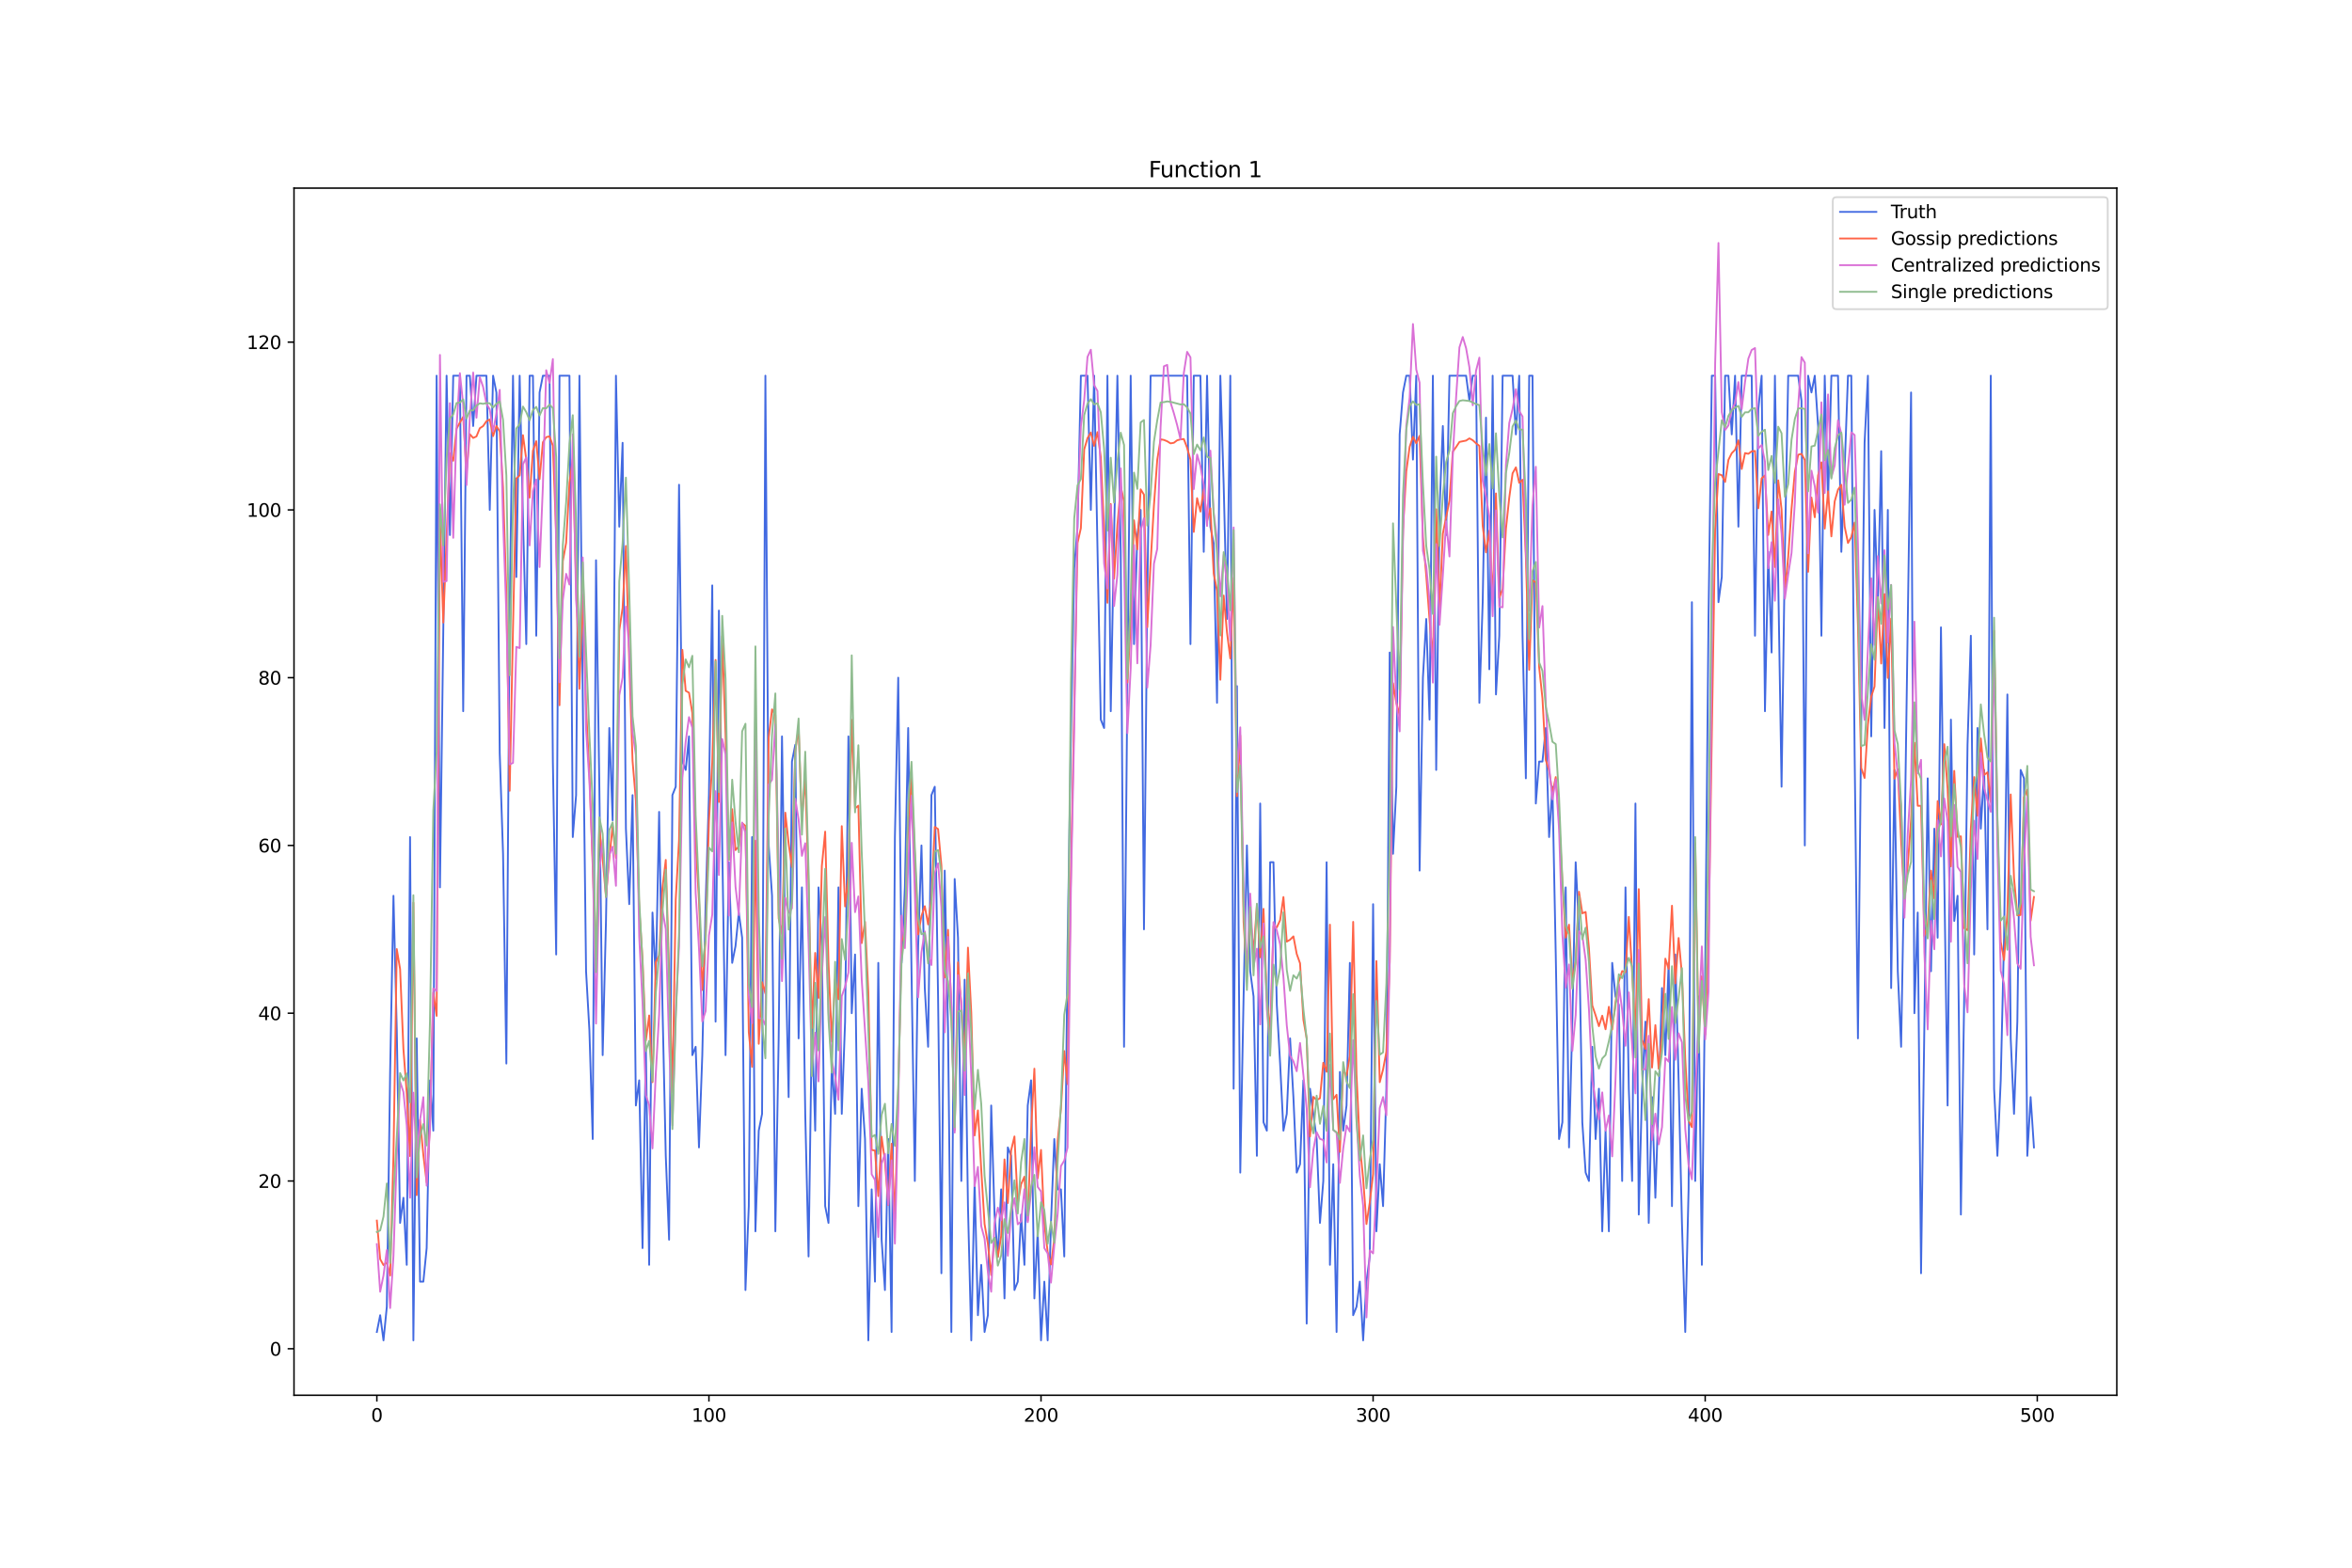 <?xml version="1.0" encoding="utf-8" standalone="no"?>
<!DOCTYPE svg PUBLIC "-//W3C//DTD SVG 1.1//EN"
  "http://www.w3.org/Graphics/SVG/1.1/DTD/svg11.dtd">
<svg xmlns:xlink="http://www.w3.org/1999/xlink" width="1296pt" height="864pt" viewBox="0 0 1296 864" xmlns="http://www.w3.org/2000/svg" version="1.1">
 <defs>
  <style type="text/css">*{stroke-linejoin: round; stroke-linecap: butt}</style>
 </defs>
 <g id="figure_1">
  <g id="patch_1">
   <path d="M 0 864 
L 1296 864 
L 1296 0 
L 0 0 
z
" style="fill: #ffffff"/>
  </g>
  <g id="axes_1">
   <g id="patch_2">
    <path d="M 162 768.96 
L 1166.4 768.96 
L 1166.4 103.68 
L 162 103.68 
z
" style="fill: #ffffff"/>
   </g>
   <g id="matplotlib.axis_1">
    <g id="xtick_1">
     <g id="line2d_1">
      <defs>
       <path id="mb41afb3661" d="M 0 0 
L 0 3.5 
" style="stroke: #000000; stroke-width: 0.8"/>
      </defs>
      <g>
       <use xlink:href="#mb41afb3661" x="207.655" y="768.96" style="stroke: #000000; stroke-width: 0.8"/>
      </g>
     </g>
     <g id="text_1">
      <!-- 0 -->
      <g transform="translate(204.473 783.558) scale(0.1 -0.1)">
       <defs>
        <path id="DejaVuSans-30" d="M 2034 4250 
Q 1547 4250 1301 3770 
Q 1056 3291 1056 2328 
Q 1056 1369 1301 889 
Q 1547 409 2034 409 
Q 2525 409 2770 889 
Q 3016 1369 3016 2328 
Q 3016 3291 2770 3770 
Q 2525 4250 2034 4250 
z
M 2034 4750 
Q 2819 4750 3233 4129 
Q 3647 3509 3647 2328 
Q 3647 1150 3233 529 
Q 2819 -91 2034 -91 
Q 1250 -91 836 529 
Q 422 1150 422 2328 
Q 422 3509 836 4129 
Q 1250 4750 2034 4750 
z
" transform="scale(0.016)"/>
       </defs>
       <use xlink:href="#DejaVuSans-30"/>
      </g>
     </g>
    </g>
    <g id="xtick_2">
     <g id="line2d_2">
      <g>
       <use xlink:href="#mb41afb3661" x="390.639" y="768.96" style="stroke: #000000; stroke-width: 0.8"/>
      </g>
     </g>
     <g id="text_2">
      <!-- 100 -->
      <g transform="translate(381.095 783.558) scale(0.1 -0.1)">
       <defs>
        <path id="DejaVuSans-31" d="M 794 531 
L 1825 531 
L 1825 4091 
L 703 3866 
L 703 4441 
L 1819 4666 
L 2450 4666 
L 2450 531 
L 3481 531 
L 3481 0 
L 794 0 
L 794 531 
z
" transform="scale(0.016)"/>
       </defs>
       <use xlink:href="#DejaVuSans-31"/>
       <use xlink:href="#DejaVuSans-30" x="63.623"/>
       <use xlink:href="#DejaVuSans-30" x="127.246"/>
      </g>
     </g>
    </g>
    <g id="xtick_3">
     <g id="line2d_3">
      <g>
       <use xlink:href="#mb41afb3661" x="573.623" y="768.96" style="stroke: #000000; stroke-width: 0.8"/>
      </g>
     </g>
     <g id="text_3">
      <!-- 200 -->
      <g transform="translate(564.079 783.558) scale(0.1 -0.1)">
       <defs>
        <path id="DejaVuSans-32" d="M 1228 531 
L 3431 531 
L 3431 0 
L 469 0 
L 469 531 
Q 828 903 1448 1529 
Q 2069 2156 2228 2338 
Q 2531 2678 2651 2914 
Q 2772 3150 2772 3378 
Q 2772 3750 2511 3984 
Q 2250 4219 1831 4219 
Q 1534 4219 1204 4116 
Q 875 4013 500 3803 
L 500 4441 
Q 881 4594 1212 4672 
Q 1544 4750 1819 4750 
Q 2544 4750 2975 4387 
Q 3406 4025 3406 3419 
Q 3406 3131 3298 2873 
Q 3191 2616 2906 2266 
Q 2828 2175 2409 1742 
Q 1991 1309 1228 531 
z
" transform="scale(0.016)"/>
       </defs>
       <use xlink:href="#DejaVuSans-32"/>
       <use xlink:href="#DejaVuSans-30" x="63.623"/>
       <use xlink:href="#DejaVuSans-30" x="127.246"/>
      </g>
     </g>
    </g>
    <g id="xtick_4">
     <g id="line2d_4">
      <g>
       <use xlink:href="#mb41afb3661" x="756.607" y="768.96" style="stroke: #000000; stroke-width: 0.8"/>
      </g>
     </g>
     <g id="text_4">
      <!-- 300 -->
      <g transform="translate(747.063 783.558) scale(0.1 -0.1)">
       <defs>
        <path id="DejaVuSans-33" d="M 2597 2516 
Q 3050 2419 3304 2112 
Q 3559 1806 3559 1356 
Q 3559 666 3084 287 
Q 2609 -91 1734 -91 
Q 1441 -91 1130 -33 
Q 819 25 488 141 
L 488 750 
Q 750 597 1062 519 
Q 1375 441 1716 441 
Q 2309 441 2620 675 
Q 2931 909 2931 1356 
Q 2931 1769 2642 2001 
Q 2353 2234 1838 2234 
L 1294 2234 
L 1294 2753 
L 1863 2753 
Q 2328 2753 2575 2939 
Q 2822 3125 2822 3475 
Q 2822 3834 2567 4026 
Q 2313 4219 1838 4219 
Q 1578 4219 1281 4162 
Q 984 4106 628 3988 
L 628 4550 
Q 988 4650 1302 4700 
Q 1616 4750 1894 4750 
Q 2613 4750 3031 4423 
Q 3450 4097 3450 3541 
Q 3450 3153 3228 2886 
Q 3006 2619 2597 2516 
z
" transform="scale(0.016)"/>
       </defs>
       <use xlink:href="#DejaVuSans-33"/>
       <use xlink:href="#DejaVuSans-30" x="63.623"/>
       <use xlink:href="#DejaVuSans-30" x="127.246"/>
      </g>
     </g>
    </g>
    <g id="xtick_5">
     <g id="line2d_5">
      <g>
       <use xlink:href="#mb41afb3661" x="939.591" y="768.96" style="stroke: #000000; stroke-width: 0.8"/>
      </g>
     </g>
     <g id="text_5">
      <!-- 400 -->
      <g transform="translate(930.047 783.558) scale(0.1 -0.1)">
       <defs>
        <path id="DejaVuSans-34" d="M 2419 4116 
L 825 1625 
L 2419 1625 
L 2419 4116 
z
M 2253 4666 
L 3047 4666 
L 3047 1625 
L 3713 1625 
L 3713 1100 
L 3047 1100 
L 3047 0 
L 2419 0 
L 2419 1100 
L 313 1100 
L 313 1709 
L 2253 4666 
z
" transform="scale(0.016)"/>
       </defs>
       <use xlink:href="#DejaVuSans-34"/>
       <use xlink:href="#DejaVuSans-30" x="63.623"/>
       <use xlink:href="#DejaVuSans-30" x="127.246"/>
      </g>
     </g>
    </g>
    <g id="xtick_6">
     <g id="line2d_6">
      <g>
       <use xlink:href="#mb41afb3661" x="1122.575" y="768.96" style="stroke: #000000; stroke-width: 0.8"/>
      </g>
     </g>
     <g id="text_6">
      <!-- 500 -->
      <g transform="translate(1113.032 783.558) scale(0.1 -0.1)">
       <defs>
        <path id="DejaVuSans-35" d="M 691 4666 
L 3169 4666 
L 3169 4134 
L 1269 4134 
L 1269 2991 
Q 1406 3038 1543 3061 
Q 1681 3084 1819 3084 
Q 2600 3084 3056 2656 
Q 3513 2228 3513 1497 
Q 3513 744 3044 326 
Q 2575 -91 1722 -91 
Q 1428 -91 1123 -41 
Q 819 9 494 109 
L 494 744 
Q 775 591 1075 516 
Q 1375 441 1709 441 
Q 2250 441 2565 725 
Q 2881 1009 2881 1497 
Q 2881 1984 2565 2268 
Q 2250 2553 1709 2553 
Q 1456 2553 1204 2497 
Q 953 2441 691 2322 
L 691 4666 
z
" transform="scale(0.016)"/>
       </defs>
       <use xlink:href="#DejaVuSans-35"/>
       <use xlink:href="#DejaVuSans-30" x="63.623"/>
       <use xlink:href="#DejaVuSans-30" x="127.246"/>
      </g>
     </g>
    </g>
   </g>
   <g id="matplotlib.axis_2">
    <g id="ytick_1">
     <g id="line2d_7">
      <defs>
       <path id="m1de31a362a" d="M 0 0 
L -3.5 0 
" style="stroke: #000000; stroke-width: 0.8"/>
      </defs>
      <g>
       <use xlink:href="#m1de31a362a" x="162" y="743.343" style="stroke: #000000; stroke-width: 0.8"/>
      </g>
     </g>
     <g id="text_7">
      <!-- 0 -->
      <g transform="translate(148.637 747.142) scale(0.1 -0.1)">
       <use xlink:href="#DejaVuSans-30"/>
      </g>
     </g>
    </g>
    <g id="ytick_2">
     <g id="line2d_8">
      <g>
       <use xlink:href="#m1de31a362a" x="162" y="650.879" style="stroke: #000000; stroke-width: 0.8"/>
      </g>
     </g>
     <g id="text_8">
      <!-- 20 -->
      <g transform="translate(142.275 654.679) scale(0.1 -0.1)">
       <use xlink:href="#DejaVuSans-32"/>
       <use xlink:href="#DejaVuSans-30" x="63.623"/>
      </g>
     </g>
    </g>
    <g id="ytick_3">
     <g id="line2d_9">
      <g>
       <use xlink:href="#m1de31a362a" x="162" y="558.416" style="stroke: #000000; stroke-width: 0.8"/>
      </g>
     </g>
     <g id="text_9">
      <!-- 40 -->
      <g transform="translate(142.275 562.215) scale(0.1 -0.1)">
       <use xlink:href="#DejaVuSans-34"/>
       <use xlink:href="#DejaVuSans-30" x="63.623"/>
      </g>
     </g>
    </g>
    <g id="ytick_4">
     <g id="line2d_10">
      <g>
       <use xlink:href="#m1de31a362a" x="162" y="465.952" style="stroke: #000000; stroke-width: 0.8"/>
      </g>
     </g>
     <g id="text_10">
      <!-- 60 -->
      <g transform="translate(142.275 469.751) scale(0.1 -0.1)">
       <defs>
        <path id="DejaVuSans-36" d="M 2113 2584 
Q 1688 2584 1439 2293 
Q 1191 2003 1191 1497 
Q 1191 994 1439 701 
Q 1688 409 2113 409 
Q 2538 409 2786 701 
Q 3034 994 3034 1497 
Q 3034 2003 2786 2293 
Q 2538 2584 2113 2584 
z
M 3366 4563 
L 3366 3988 
Q 3128 4100 2886 4159 
Q 2644 4219 2406 4219 
Q 1781 4219 1451 3797 
Q 1122 3375 1075 2522 
Q 1259 2794 1537 2939 
Q 1816 3084 2150 3084 
Q 2853 3084 3261 2657 
Q 3669 2231 3669 1497 
Q 3669 778 3244 343 
Q 2819 -91 2113 -91 
Q 1303 -91 875 529 
Q 447 1150 447 2328 
Q 447 3434 972 4092 
Q 1497 4750 2381 4750 
Q 2619 4750 2861 4703 
Q 3103 4656 3366 4563 
z
" transform="scale(0.016)"/>
       </defs>
       <use xlink:href="#DejaVuSans-36"/>
       <use xlink:href="#DejaVuSans-30" x="63.623"/>
      </g>
     </g>
    </g>
    <g id="ytick_5">
     <g id="line2d_11">
      <g>
       <use xlink:href="#m1de31a362a" x="162" y="373.488" style="stroke: #000000; stroke-width: 0.8"/>
      </g>
     </g>
     <g id="text_11">
      <!-- 80 -->
      <g transform="translate(142.275 377.287) scale(0.1 -0.1)">
       <defs>
        <path id="DejaVuSans-38" d="M 2034 2216 
Q 1584 2216 1326 1975 
Q 1069 1734 1069 1313 
Q 1069 891 1326 650 
Q 1584 409 2034 409 
Q 2484 409 2743 651 
Q 3003 894 3003 1313 
Q 3003 1734 2745 1975 
Q 2488 2216 2034 2216 
z
M 1403 2484 
Q 997 2584 770 2862 
Q 544 3141 544 3541 
Q 544 4100 942 4425 
Q 1341 4750 2034 4750 
Q 2731 4750 3128 4425 
Q 3525 4100 3525 3541 
Q 3525 3141 3298 2862 
Q 3072 2584 2669 2484 
Q 3125 2378 3379 2068 
Q 3634 1759 3634 1313 
Q 3634 634 3220 271 
Q 2806 -91 2034 -91 
Q 1263 -91 848 271 
Q 434 634 434 1313 
Q 434 1759 690 2068 
Q 947 2378 1403 2484 
z
M 1172 3481 
Q 1172 3119 1398 2916 
Q 1625 2713 2034 2713 
Q 2441 2713 2670 2916 
Q 2900 3119 2900 3481 
Q 2900 3844 2670 4047 
Q 2441 4250 2034 4250 
Q 1625 4250 1398 4047 
Q 1172 3844 1172 3481 
z
" transform="scale(0.016)"/>
       </defs>
       <use xlink:href="#DejaVuSans-38"/>
       <use xlink:href="#DejaVuSans-30" x="63.623"/>
      </g>
     </g>
    </g>
    <g id="ytick_6">
     <g id="line2d_12">
      <g>
       <use xlink:href="#m1de31a362a" x="162" y="281.024" style="stroke: #000000; stroke-width: 0.8"/>
      </g>
     </g>
     <g id="text_12">
      <!-- 100 -->
      <g transform="translate(135.912 284.823) scale(0.1 -0.1)">
       <use xlink:href="#DejaVuSans-31"/>
       <use xlink:href="#DejaVuSans-30" x="63.623"/>
       <use xlink:href="#DejaVuSans-30" x="127.246"/>
      </g>
     </g>
    </g>
    <g id="ytick_7">
     <g id="line2d_13">
      <g>
       <use xlink:href="#m1de31a362a" x="162" y="188.56" style="stroke: #000000; stroke-width: 0.8"/>
      </g>
     </g>
     <g id="text_13">
      <!-- 120 -->
      <g transform="translate(135.912 192.359) scale(0.1 -0.1)">
       <use xlink:href="#DejaVuSans-31"/>
       <use xlink:href="#DejaVuSans-32" x="63.623"/>
       <use xlink:href="#DejaVuSans-30" x="127.246"/>
      </g>
     </g>
    </g>
   </g>
   <g id="line2d_14">
    <path d="M 207.655 734.097 
L 209.484 724.85 
L 211.314 738.72 
L 213.144 720.227 
L 214.974 590.778 
L 216.804 493.691 
L 218.634 567.662 
L 220.463 673.995 
L 222.293 660.126 
L 224.123 697.111 
L 225.953 461.329 
L 227.783 738.72 
L 229.613 572.285 
L 231.442 706.358 
L 233.272 706.358 
L 235.102 687.865 
L 236.932 595.401 
L 238.762 623.14 
L 240.592 207.053 
L 242.422 489.068 
L 246.081 207.053 
L 247.911 294.894 
L 249.741 207.053 
L 253.401 207.053 
L 255.23 391.981 
L 257.06 207.053 
L 258.89 207.053 
L 260.72 234.792 
L 262.55 207.053 
L 268.039 207.053 
L 269.869 281.024 
L 271.699 207.053 
L 273.529 216.299 
L 275.359 415.097 
L 277.189 470.575 
L 279.018 586.155 
L 280.848 336.502 
L 282.678 207.053 
L 284.508 318.01 
L 286.338 207.053 
L 288.168 285.647 
L 289.997 354.995 
L 291.827 207.053 
L 293.657 207.053 
L 295.487 350.372 
L 297.317 216.299 
L 299.147 207.053 
L 302.806 207.053 
L 304.636 419.72 
L 306.466 526.053 
L 308.296 207.053 
L 313.785 207.053 
L 315.615 461.329 
L 317.445 438.213 
L 319.275 207.053 
L 321.105 382.734 
L 322.935 535.3 
L 324.764 567.662 
L 326.594 627.763 
L 328.424 308.763 
L 330.254 433.589 
L 332.084 581.531 
L 333.914 507.56 
L 335.743 401.227 
L 337.573 452.082 
L 339.403 207.053 
L 341.233 290.27 
L 343.063 244.039 
L 344.893 456.705 
L 346.723 498.314 
L 348.552 438.213 
L 350.382 609.271 
L 352.212 595.401 
L 354.042 687.865 
L 355.872 576.908 
L 357.702 697.111 
L 359.531 502.937 
L 361.361 539.923 
L 363.191 447.459 
L 365.021 553.792 
L 366.851 637.01 
L 368.681 683.242 
L 370.51 438.213 
L 372.34 433.589 
L 374.17 267.154 
L 376 419.72 
L 377.83 424.343 
L 379.66 405.85 
L 381.489 581.531 
L 383.319 576.908 
L 385.149 632.387 
L 386.979 581.531 
L 388.809 498.314 
L 390.639 438.213 
L 392.469 322.633 
L 394.298 563.039 
L 396.128 336.502 
L 397.958 465.952 
L 399.788 581.531 
L 401.618 475.198 
L 403.448 530.676 
L 405.277 521.43 
L 407.107 502.937 
L 408.937 516.807 
L 410.767 710.981 
L 412.597 664.749 
L 414.427 461.329 
L 416.256 678.619 
L 418.086 623.14 
L 419.916 613.894 
L 421.746 207.053 
L 423.576 465.952 
L 425.406 493.691 
L 427.236 678.619 
L 429.065 572.285 
L 430.895 405.85 
L 432.725 521.43 
L 434.555 604.647 
L 436.385 419.72 
L 438.215 410.473 
L 440.044 572.285 
L 441.874 489.068 
L 443.704 613.894 
L 445.534 692.488 
L 447.364 563.039 
L 449.194 623.14 
L 451.023 489.068 
L 452.853 521.43 
L 454.683 664.749 
L 456.513 673.995 
L 458.343 586.155 
L 460.173 613.894 
L 462.003 489.068 
L 463.832 613.894 
L 465.662 563.039 
L 467.492 405.85 
L 469.322 558.416 
L 471.152 526.053 
L 472.982 664.749 
L 474.811 600.024 
L 476.641 627.763 
L 478.471 738.72 
L 480.301 655.503 
L 482.131 706.358 
L 483.961 530.676 
L 485.79 683.242 
L 487.62 710.981 
L 489.45 627.763 
L 491.28 734.097 
L 493.11 461.329 
L 494.94 373.488 
L 496.77 530.676 
L 498.599 489.068 
L 500.429 401.227 
L 502.259 535.3 
L 504.089 650.879 
L 505.919 521.43 
L 507.749 465.952 
L 509.578 544.546 
L 511.408 576.908 
L 513.238 438.213 
L 515.068 433.589 
L 516.898 549.169 
L 518.728 701.734 
L 520.557 479.821 
L 522.387 567.662 
L 524.217 734.097 
L 526.047 484.444 
L 527.877 516.807 
L 529.707 650.879 
L 531.536 539.923 
L 533.366 664.749 
L 535.196 738.72 
L 537.026 650.879 
L 538.856 724.85 
L 540.686 697.111 
L 542.516 734.097 
L 544.345 724.85 
L 546.175 609.271 
L 548.005 669.372 
L 549.835 692.488 
L 551.665 655.503 
L 553.495 715.604 
L 555.324 632.387 
L 557.154 637.01 
L 558.984 710.981 
L 560.814 706.358 
L 562.644 669.372 
L 564.474 697.111 
L 566.303 609.271 
L 568.133 595.401 
L 569.963 715.604 
L 571.793 678.619 
L 573.623 738.72 
L 575.453 706.358 
L 577.283 738.72 
L 579.112 673.995 
L 580.942 627.763 
L 582.772 655.503 
L 584.602 655.503 
L 586.432 692.488 
L 588.262 521.43 
L 590.091 405.85 
L 591.921 313.386 
L 593.751 290.27 
L 595.581 207.053 
L 599.241 207.053 
L 601.07 281.024 
L 602.9 207.053 
L 606.56 396.604 
L 608.39 401.227 
L 610.22 207.053 
L 612.05 391.981 
L 613.879 294.894 
L 615.709 207.053 
L 617.539 304.14 
L 619.369 576.908 
L 621.199 378.111 
L 623.029 207.053 
L 624.858 354.995 
L 626.688 294.894 
L 628.518 281.024 
L 630.348 512.184 
L 632.178 327.256 
L 634.008 207.053 
L 654.136 207.053 
L 655.966 354.995 
L 657.796 207.053 
L 661.455 207.053 
L 663.285 304.14 
L 665.115 207.053 
L 666.945 290.27 
L 668.775 299.517 
L 670.604 387.357 
L 672.434 207.053 
L 674.264 267.154 
L 676.094 341.126 
L 677.924 207.053 
L 679.754 600.024 
L 681.583 378.111 
L 683.413 646.256 
L 685.243 549.169 
L 687.073 465.952 
L 688.903 535.3 
L 690.733 549.169 
L 692.563 637.01 
L 694.392 442.836 
L 696.222 618.517 
L 698.052 623.14 
L 699.882 475.198 
L 701.712 475.198 
L 703.542 553.792 
L 705.371 586.155 
L 707.201 623.14 
L 709.031 613.894 
L 710.861 572.285 
L 712.691 604.647 
L 714.521 646.256 
L 716.35 641.633 
L 718.18 595.401 
L 720.01 729.474 
L 721.84 600.024 
L 725.5 627.763 
L 727.33 673.995 
L 729.159 650.879 
L 730.989 475.198 
L 732.819 697.111 
L 734.649 641.633 
L 736.479 734.097 
L 738.309 590.778 
L 740.138 623.14 
L 741.968 609.271 
L 743.798 530.676 
L 745.628 724.85 
L 747.458 720.227 
L 749.288 706.358 
L 751.117 738.72 
L 752.947 706.358 
L 754.777 692.488 
L 756.607 498.314 
L 758.437 678.619 
L 760.267 641.633 
L 762.097 664.749 
L 763.926 600.024 
L 765.756 359.618 
L 767.586 470.575 
L 769.416 433.589 
L 771.246 239.415 
L 773.076 216.299 
L 774.905 207.053 
L 776.735 207.053 
L 778.565 253.285 
L 780.395 207.053 
L 782.225 479.821 
L 784.055 373.488 
L 785.884 341.126 
L 787.714 396.604 
L 789.544 207.053 
L 791.374 424.343 
L 793.204 281.024 
L 795.034 234.792 
L 796.864 294.894 
L 798.693 207.053 
L 807.843 207.053 
L 809.672 220.923 
L 811.502 207.053 
L 813.332 207.053 
L 815.162 387.357 
L 816.992 331.879 
L 818.822 230.169 
L 820.651 368.865 
L 822.481 207.053 
L 824.311 382.734 
L 826.141 350.372 
L 827.971 207.053 
L 833.46 207.053 
L 835.29 239.415 
L 837.12 207.053 
L 838.95 350.372 
L 840.78 428.966 
L 842.61 207.053 
L 844.439 207.053 
L 846.269 442.836 
L 848.099 419.72 
L 849.929 419.72 
L 851.759 401.227 
L 853.589 461.329 
L 855.418 433.589 
L 857.248 526.053 
L 859.078 627.763 
L 860.908 618.517 
L 862.738 489.068 
L 864.568 632.387 
L 866.397 563.039 
L 868.227 475.198 
L 870.057 512.184 
L 871.887 618.517 
L 873.717 646.256 
L 875.547 650.879 
L 877.377 576.908 
L 879.206 627.763 
L 881.036 600.024 
L 882.866 678.619 
L 884.696 623.14 
L 886.526 678.619 
L 888.356 530.676 
L 890.185 549.169 
L 892.015 553.792 
L 893.845 650.879 
L 895.675 489.068 
L 897.505 600.024 
L 899.335 650.879 
L 901.164 442.836 
L 902.994 669.372 
L 904.824 600.024 
L 906.654 563.039 
L 908.484 673.995 
L 910.314 604.647 
L 912.144 660.126 
L 913.973 604.647 
L 915.803 544.546 
L 917.633 581.531 
L 919.463 530.676 
L 921.293 664.749 
L 923.123 526.053 
L 924.952 595.401 
L 926.782 673.995 
L 928.612 734.097 
L 930.442 655.503 
L 932.272 331.879 
L 934.102 650.879 
L 935.931 549.169 
L 937.761 697.111 
L 939.591 535.3 
L 941.421 341.126 
L 943.251 207.053 
L 945.081 207.053 
L 946.911 331.879 
L 948.74 318.01 
L 950.57 207.053 
L 952.4 207.053 
L 954.23 239.415 
L 956.06 207.053 
L 957.89 290.27 
L 959.719 207.053 
L 965.209 207.053 
L 967.039 350.372 
L 968.869 225.546 
L 970.698 207.053 
L 972.528 391.981 
L 974.358 304.14 
L 976.188 359.618 
L 978.018 207.053 
L 981.678 433.589 
L 983.507 304.14 
L 985.337 207.053 
L 990.827 207.053 
L 992.657 220.923 
L 994.486 465.952 
L 996.316 207.053 
L 998.146 216.299 
L 999.976 207.053 
L 1001.806 234.792 
L 1003.636 350.372 
L 1005.465 207.053 
L 1007.295 276.401 
L 1009.125 207.053 
L 1012.785 207.053 
L 1014.615 304.14 
L 1016.444 257.908 
L 1018.274 207.053 
L 1020.104 207.053 
L 1021.934 415.097 
L 1023.764 572.285 
L 1025.594 396.604 
L 1027.424 244.039 
L 1029.253 207.053 
L 1031.083 405.85 
L 1032.913 281.024 
L 1034.743 331.879 
L 1036.573 248.662 
L 1038.403 401.227 
L 1040.232 281.024 
L 1042.062 544.546 
L 1043.892 424.343 
L 1045.722 535.3 
L 1047.552 576.908 
L 1049.382 470.575 
L 1053.041 216.299 
L 1054.871 558.416 
L 1056.701 502.937 
L 1058.531 701.734 
L 1062.191 428.966 
L 1064.02 535.3 
L 1065.85 456.705 
L 1067.68 516.807 
L 1069.51 345.749 
L 1071.34 484.444 
L 1073.17 609.271 
L 1074.999 396.604 
L 1076.829 507.56 
L 1078.659 493.691 
L 1080.489 669.372 
L 1082.319 549.169 
L 1084.149 410.473 
L 1085.978 350.372 
L 1087.808 526.053 
L 1089.638 401.227 
L 1091.468 456.705 
L 1093.298 424.343 
L 1095.128 512.184 
L 1096.958 207.053 
L 1098.787 600.024 
L 1100.617 637.01 
L 1102.447 595.401 
L 1104.277 516.807 
L 1106.107 382.734 
L 1107.937 572.285 
L 1109.766 613.894 
L 1111.596 563.039 
L 1113.426 424.343 
L 1115.256 428.966 
L 1117.086 637.01 
L 1118.916 604.647 
L 1120.745 632.387 
L 1120.745 632.387 
" clip-path="url(#pc64f1731d0)" style="fill: none; stroke: #4169e1; stroke-linecap: square"/>
   </g>
   <g id="line2d_15">
    <path d="M 207.655 672.712 
L 209.484 693.952 
L 211.314 697.235 
L 213.144 695.79 
L 214.974 702.963 
L 216.804 636.975 
L 218.634 523.056 
L 220.463 534.09 
L 222.293 578.126 
L 224.123 602.499 
L 225.953 637.14 
L 227.783 497.478 
L 229.613 658.683 
L 231.442 617.277 
L 233.272 636.485 
L 235.102 651.716 
L 236.932 619.97 
L 238.762 547.08 
L 240.592 559.873 
L 242.422 285.188 
L 244.251 343.115 
L 247.911 249.685 
L 249.741 253.937 
L 251.571 236.282 
L 253.401 232.879 
L 255.23 229.782 
L 257.06 260.141 
L 258.89 239.29 
L 260.72 241.366 
L 262.55 240.517 
L 264.38 236.005 
L 266.209 234.822 
L 268.039 232.155 
L 269.869 231.194 
L 271.699 240.354 
L 273.529 234.764 
L 275.359 237.764 
L 277.189 268.622 
L 279.018 326.833 
L 280.848 435.838 
L 282.678 346.114 
L 284.508 263.705 
L 286.338 261.988 
L 288.168 239.836 
L 289.997 253.351 
L 291.827 274.259 
L 293.657 248.341 
L 295.487 243.142 
L 297.317 264.075 
L 299.147 243.739 
L 300.976 240.928 
L 302.806 240.475 
L 304.636 245.614 
L 306.466 294.696 
L 308.296 388.68 
L 310.126 309.255 
L 311.956 299.147 
L 313.785 266.023 
L 315.615 252.988 
L 317.445 321.231 
L 319.275 379.631 
L 321.105 327.706 
L 322.935 389.795 
L 324.764 425.86 
L 328.424 528.554 
L 330.254 456.253 
L 332.084 473.46 
L 333.914 494.318 
L 335.743 472.93 
L 337.573 455.164 
L 339.403 472.834 
L 341.233 347.455 
L 343.063 335.073 
L 344.893 300.874 
L 346.723 364.853 
L 348.552 419.333 
L 350.382 441.194 
L 352.212 500.383 
L 354.042 528.65 
L 355.872 573.558 
L 357.702 559.655 
L 359.531 596.416 
L 361.361 530.288 
L 363.191 526.514 
L 365.021 489.481 
L 366.851 473.928 
L 368.681 534.995 
L 370.51 601.95 
L 372.34 495.787 
L 374.17 463.013 
L 376 358.138 
L 377.83 380.739 
L 379.66 381.747 
L 381.489 392.966 
L 383.319 465.173 
L 385.149 495.881 
L 386.979 545.618 
L 388.809 517.369 
L 390.639 452.683 
L 392.469 420.07 
L 394.298 363.734 
L 396.128 441.996 
L 397.958 350.64 
L 399.788 404.428 
L 401.618 474.07 
L 403.448 445.958 
L 405.277 468.542 
L 407.107 466.389 
L 408.937 453.62 
L 410.767 455.202 
L 412.597 568.87 
L 414.427 587.96 
L 416.256 463.279 
L 418.086 575.269 
L 419.916 541.318 
L 421.746 547.542 
L 423.576 406.355 
L 425.406 390.954 
L 427.236 394.207 
L 429.065 506.076 
L 430.895 514.814 
L 432.725 447.898 
L 434.555 464.948 
L 436.385 477.871 
L 438.215 413.827 
L 440.044 401.378 
L 441.874 452.488 
L 443.704 427.822 
L 445.534 487.373 
L 447.364 566.616 
L 449.194 525.19 
L 451.023 549.998 
L 452.853 477.321 
L 454.683 458.342 
L 456.513 530.425 
L 458.343 574.061 
L 460.173 539.792 
L 462.003 550.737 
L 463.832 455.313 
L 465.662 499.554 
L 467.492 482.411 
L 469.322 396.724 
L 471.152 445.532 
L 472.982 444.036 
L 474.811 519.797 
L 476.641 508.058 
L 478.471 546.863 
L 480.301 633.767 
L 482.131 634.094 
L 483.961 659.221 
L 485.79 626.467 
L 487.62 640.126 
L 489.45 664.047 
L 491.28 630.351 
L 493.11 671.539 
L 494.94 602.508 
L 496.77 519.302 
L 498.599 512.119 
L 500.429 453.513 
L 502.259 428.941 
L 505.919 514.996 
L 507.749 504.829 
L 509.578 499.437 
L 511.408 509.481 
L 513.238 495.023 
L 515.068 455.728 
L 516.898 456.911 
L 518.728 476.957 
L 520.557 538.734 
L 522.387 512.459 
L 524.217 555.63 
L 526.047 622.824 
L 527.877 530.413 
L 529.707 553.998 
L 531.536 585.255 
L 533.366 522.256 
L 535.196 558.276 
L 537.026 625.809 
L 538.856 611.983 
L 540.686 644.613 
L 542.516 674.58 
L 544.345 685.434 
L 546.175 702.754 
L 548.005 682.014 
L 549.835 692.816 
L 551.665 681.219 
L 553.495 638.981 
L 555.324 663.015 
L 557.154 633.996 
L 558.984 626.326 
L 560.814 663.438 
L 562.644 652.642 
L 564.474 648.502 
L 566.303 672.785 
L 568.133 623.037 
L 569.963 588.982 
L 571.793 649.428 
L 573.623 633.775 
L 575.453 674.431 
L 577.283 689.985 
L 579.112 696.934 
L 580.942 682.882 
L 582.772 628.919 
L 584.602 611.122 
L 586.432 579.272 
L 588.262 597.523 
L 590.091 481.025 
L 593.751 299.213 
L 595.581 291.105 
L 597.411 247.703 
L 599.241 241.477 
L 601.07 238.372 
L 602.9 245.762 
L 604.73 238.136 
L 606.56 251.934 
L 610.22 332.205 
L 612.05 277.778 
L 613.879 318.882 
L 615.709 289.518 
L 617.539 268.127 
L 619.369 276.306 
L 621.199 376.16 
L 623.029 344.365 
L 624.858 286.758 
L 626.688 302.772 
L 628.518 269.69 
L 630.348 272.607 
L 632.178 345.655 
L 634.008 310.291 
L 635.837 278.612 
L 637.667 253.435 
L 639.497 242.111 
L 641.327 242.452 
L 643.157 243.205 
L 644.987 244.349 
L 646.817 244.032 
L 648.646 242.66 
L 650.476 242.166 
L 652.306 241.947 
L 654.136 246.807 
L 655.966 253.362 
L 657.796 293.158 
L 659.625 274.56 
L 661.455 281.951 
L 663.285 269.665 
L 665.115 287.186 
L 666.945 280.158 
L 668.775 316.09 
L 670.604 325.487 
L 672.434 374.633 
L 674.264 328.221 
L 676.094 348.5 
L 677.924 362.876 
L 679.754 318.43 
L 681.583 438.791 
L 683.413 405.319 
L 685.243 508.162 
L 687.073 538.242 
L 688.903 504.156 
L 690.733 525.092 
L 692.563 499.032 
L 694.392 527.617 
L 696.222 500.887 
L 698.052 550.279 
L 699.882 568.776 
L 701.712 510.465 
L 703.542 511.121 
L 705.371 507.148 
L 707.201 494.384 
L 709.031 518.96 
L 710.861 517.908 
L 712.691 516.063 
L 714.521 525.743 
L 716.35 530.903 
L 718.18 561.927 
L 720.01 572.373 
L 721.84 626.347 
L 723.67 604.498 
L 725.5 606.228 
L 727.33 605.318 
L 729.159 585.725 
L 730.989 590.686 
L 732.819 509.614 
L 734.649 605.806 
L 736.479 603.366 
L 738.309 634.857 
L 740.138 589.767 
L 741.968 592.812 
L 743.798 581.919 
L 745.628 508.071 
L 747.458 592.151 
L 749.288 631.119 
L 751.117 649.524 
L 752.947 674.602 
L 754.777 662.657 
L 756.607 647.103 
L 758.437 529.655 
L 760.267 596.435 
L 762.097 589.413 
L 763.926 579.657 
L 765.756 530.431 
L 767.586 376.536 
L 769.416 387.389 
L 771.246 394.292 
L 773.076 291.984 
L 774.905 259.746 
L 776.735 246.265 
L 778.565 240.719 
L 780.395 244.317 
L 782.225 240.192 
L 784.055 296.064 
L 785.884 317.166 
L 787.714 341.537 
L 789.544 363.507 
L 791.374 280.669 
L 793.204 335.046 
L 795.034 294.135 
L 798.693 275.861 
L 800.523 248.908 
L 802.353 246.362 
L 804.183 243.559 
L 807.843 242.808 
L 809.672 241.596 
L 811.502 242.61 
L 813.332 244.314 
L 815.162 245.708 
L 816.992 289.837 
L 818.822 304.443 
L 820.651 292.452 
L 822.481 330.284 
L 824.311 271.937 
L 826.141 329.45 
L 827.971 324.623 
L 829.801 291.51 
L 831.63 274.247 
L 833.46 260.862 
L 835.29 257.558 
L 837.12 266.114 
L 838.95 264.406 
L 840.78 307.109 
L 842.61 369.171 
L 844.439 319.769 
L 846.269 321.018 
L 848.099 367.74 
L 849.929 384.894 
L 851.759 418.879 
L 853.589 424.658 
L 855.418 437.164 
L 857.248 428.258 
L 859.078 451.716 
L 860.908 485.97 
L 862.738 516.747 
L 864.568 509.61 
L 866.397 541.042 
L 868.227 529.948 
L 870.057 491.466 
L 871.887 503.359 
L 873.717 502.606 
L 875.547 522.642 
L 877.377 554.146 
L 879.206 559.575 
L 881.036 565.56 
L 882.866 559.785 
L 884.696 567.26 
L 886.526 554.873 
L 888.356 567.399 
L 890.185 552.219 
L 892.015 540.854 
L 893.845 535.197 
L 895.675 535.772 
L 897.505 505.328 
L 899.335 535.534 
L 901.164 571.159 
L 902.994 490.036 
L 904.824 573.047 
L 906.654 578.127 
L 908.484 550.651 
L 910.314 588.357 
L 912.144 564.984 
L 913.973 589.113 
L 915.803 570.432 
L 917.633 528.337 
L 919.463 534.006 
L 921.293 499.171 
L 923.123 541.967 
L 924.952 516.964 
L 926.782 537.28 
L 928.612 583.61 
L 930.442 617.723 
L 932.272 621.205 
L 934.102 464.697 
L 935.931 569.26 
L 937.761 538.048 
L 939.591 570.231 
L 941.421 517.789 
L 945.081 291.819 
L 946.911 261.262 
L 948.74 261.92 
L 950.57 265.627 
L 952.4 253.43 
L 954.23 249.751 
L 956.06 247.909 
L 957.89 242.672 
L 959.719 258.471 
L 961.549 249.703 
L 963.379 250.118 
L 965.209 248.736 
L 967.039 248.544 
L 968.869 280.142 
L 970.698 263.616 
L 972.528 262.022 
L 974.358 294.865 
L 976.188 281.907 
L 978.018 312.515 
L 979.848 264.734 
L 981.678 280.746 
L 983.507 326.123 
L 985.337 306.753 
L 987.167 280.452 
L 988.997 260.079 
L 990.827 250.638 
L 992.657 250.12 
L 994.486 253.52 
L 996.316 315.162 
L 998.146 274.189 
L 999.976 285.078 
L 1001.806 261.946 
L 1003.636 254.794 
L 1005.465 291.326 
L 1007.295 270.777 
L 1009.125 295.609 
L 1010.955 276.32 
L 1012.785 269.863 
L 1014.615 267.194 
L 1016.444 290.234 
L 1018.274 299.254 
L 1020.104 296.012 
L 1021.934 287.983 
L 1023.764 344.372 
L 1025.594 423.292 
L 1027.424 428.77 
L 1029.253 399.242 
L 1031.083 383.921 
L 1032.913 378.364 
L 1034.743 329.141 
L 1036.573 365.684 
L 1038.403 327.403 
L 1040.232 373.602 
L 1042.062 340.874 
L 1043.892 429.177 
L 1045.722 424.048 
L 1047.552 463.18 
L 1049.382 496.495 
L 1051.211 477.008 
L 1053.041 451.685 
L 1054.871 409.318 
L 1056.701 444.088 
L 1058.531 444.135 
L 1060.361 515.862 
L 1062.191 509.957 
L 1064.02 479.845 
L 1065.85 495.127 
L 1067.68 441.51 
L 1069.51 454.355 
L 1071.34 410.138 
L 1073.17 434.661 
L 1074.999 477.476 
L 1076.829 424.849 
L 1078.659 461.215 
L 1080.489 460.93 
L 1082.319 511.498 
L 1084.149 512.678 
L 1085.978 456.584 
L 1087.808 428.259 
L 1089.638 449.595 
L 1091.468 406.965 
L 1093.298 427.083 
L 1095.128 425.679 
L 1096.958 442.008 
L 1098.787 347.678 
L 1100.617 453.975 
L 1102.447 519.057 
L 1104.277 529.103 
L 1106.107 503.199 
L 1107.937 437.848 
L 1109.766 483.934 
L 1111.596 504.49 
L 1113.426 504.277 
L 1115.256 439.458 
L 1117.086 435.249 
L 1118.916 507.48 
L 1120.745 494.344 
L 1120.745 494.344 
" clip-path="url(#pc64f1731d0)" style="fill: none; stroke: #ff6347; stroke-linecap: square"/>
   </g>
   <g id="line2d_16">
    <path d="M 207.655 685.676 
L 209.484 711.91 
L 211.314 702.963 
L 213.144 688.966 
L 214.974 720.911 
L 216.804 692.316 
L 218.634 637.551 
L 220.463 596.24 
L 222.293 601.798 
L 224.123 620.231 
L 225.953 660.11 
L 227.783 602.191 
L 229.613 638.573 
L 231.442 617.269 
L 233.272 604.682 
L 235.102 653.467 
L 236.932 621.858 
L 238.762 544.796 
L 240.592 546.196 
L 242.422 195.618 
L 244.251 320.673 
L 246.081 320.244 
L 247.911 222.196 
L 249.741 296.403 
L 251.571 235.818 
L 253.401 205.669 
L 255.23 223.042 
L 257.06 267.349 
L 258.89 229.837 
L 260.72 205.309 
L 262.55 230.24 
L 264.38 207.848 
L 266.209 213.256 
L 268.039 222.476 
L 269.869 225.633 
L 271.699 237.67 
L 273.529 228.122 
L 275.359 214.873 
L 277.189 286.576 
L 279.018 338.274 
L 280.848 421.278 
L 282.678 420.458 
L 284.508 356.505 
L 286.338 357.175 
L 288.168 255.865 
L 289.997 252.057 
L 291.827 300.6 
L 293.657 270.668 
L 295.487 264.225 
L 297.317 312.517 
L 299.147 267.844 
L 300.976 204.046 
L 302.806 210.997 
L 304.636 197.89 
L 306.466 301.457 
L 308.296 376 
L 310.126 330.67 
L 311.956 316.259 
L 313.785 322.167 
L 315.615 239.378 
L 317.445 330.859 
L 319.275 355.409 
L 321.105 307.25 
L 322.935 402.215 
L 324.764 430.191 
L 326.594 473.077 
L 328.424 564.126 
L 330.254 480.099 
L 332.084 462.959 
L 333.914 493.843 
L 335.743 471.207 
L 337.573 466.647 
L 339.403 488.204 
L 341.233 383.235 
L 343.063 373.461 
L 344.893 334.38 
L 346.723 358.425 
L 348.552 403.61 
L 350.382 416.043 
L 352.212 516.095 
L 354.042 552.311 
L 355.872 603.646 
L 357.702 609.044 
L 359.531 632.918 
L 361.361 591.594 
L 363.191 559 
L 365.021 501.294 
L 366.851 512.095 
L 368.681 575.388 
L 370.51 620.213 
L 372.34 557.566 
L 374.17 521.525 
L 376 428.779 
L 377.83 408.715 
L 379.66 395.228 
L 381.489 401.062 
L 383.319 492.082 
L 385.149 522.637 
L 386.979 562.941 
L 388.809 557.215 
L 390.639 515.67 
L 392.469 504.055 
L 394.298 436.029 
L 396.128 482.258 
L 397.958 407.307 
L 399.788 415.653 
L 401.618 504.618 
L 403.448 453.274 
L 405.277 488.637 
L 407.107 504.332 
L 408.937 453.329 
L 410.767 458.998 
L 412.597 548.581 
L 414.427 563.866 
L 416.256 395.594 
L 418.086 561.102 
L 419.916 561.374 
L 421.746 564.96 
L 423.576 432.373 
L 425.406 429.75 
L 427.236 399.161 
L 429.065 475.395 
L 430.895 540.731 
L 432.725 494.858 
L 434.555 503.007 
L 436.385 500.597 
L 438.215 440.227 
L 440.044 451.655 
L 441.874 471.687 
L 443.704 464.715 
L 445.534 519.783 
L 447.364 588.99 
L 449.194 569.19 
L 451.023 595.988 
L 452.853 538.027 
L 454.683 505.359 
L 456.513 557.901 
L 458.343 584.734 
L 460.173 593.202 
L 462.003 606.133 
L 463.832 549.001 
L 465.662 543.749 
L 467.492 535.975 
L 469.322 464.534 
L 471.152 502.723 
L 472.982 494.037 
L 474.811 539.62 
L 478.471 596.531 
L 480.301 647.155 
L 482.131 650.329 
L 483.961 681.744 
L 485.79 641.249 
L 487.62 635.934 
L 489.45 663.892 
L 491.28 639.491 
L 493.11 685.38 
L 494.94 611.689 
L 496.77 504.578 
L 498.599 522.539 
L 500.429 476.773 
L 502.259 438.636 
L 504.089 491.868 
L 505.919 549.662 
L 507.749 524.725 
L 509.578 513.323 
L 511.408 526.252 
L 513.238 531.849 
L 515.068 481.061 
L 516.898 475.794 
L 518.728 500.004 
L 520.557 568.983 
L 522.387 516.343 
L 524.217 553.658 
L 526.047 624.2 
L 527.877 537.462 
L 529.707 552.182 
L 531.536 603.495 
L 533.366 548.68 
L 535.196 593.52 
L 537.026 653.74 
L 538.856 643.116 
L 540.686 675.764 
L 542.516 682.657 
L 544.345 701.127 
L 546.175 711.882 
L 548.005 674.015 
L 549.835 665.559 
L 551.665 672.528 
L 553.495 662.647 
L 555.324 692.084 
L 557.154 668.532 
L 558.984 660.308 
L 560.814 674.754 
L 562.644 673.153 
L 564.474 655.408 
L 566.303 673.599 
L 568.133 656.941 
L 569.963 632.267 
L 571.793 654.117 
L 573.623 656.666 
L 575.453 687.852 
L 577.283 690.801 
L 579.112 706.896 
L 580.942 686.404 
L 582.772 669.187 
L 584.602 642.676 
L 586.432 639.628 
L 588.262 632.377 
L 590.091 490.247 
L 591.921 401.741 
L 593.751 281.979 
L 595.581 235.149 
L 597.411 220.546 
L 599.241 196.724 
L 601.07 192.736 
L 602.9 212.3 
L 604.73 215.45 
L 608.39 310.52 
L 610.22 324.372 
L 612.05 278.37 
L 613.879 334.029 
L 615.709 316.774 
L 617.539 258.127 
L 619.369 310.757 
L 621.199 404.055 
L 623.029 368.421 
L 624.858 300.378 
L 626.688 365.575 
L 628.518 292.366 
L 630.348 285.636 
L 632.178 378.981 
L 634.008 355.616 
L 635.837 310.661 
L 637.667 302.469 
L 639.497 235.492 
L 641.327 201.867 
L 643.157 201.102 
L 644.987 221.807 
L 646.817 227.702 
L 648.646 234.341 
L 650.476 242.101 
L 652.306 205.556 
L 654.136 193.906 
L 655.966 196.948 
L 657.796 269.561 
L 659.625 250.485 
L 661.455 256.906 
L 663.285 267.347 
L 665.115 289.905 
L 666.945 248.36 
L 668.775 282.275 
L 670.604 297.362 
L 672.434 328.643 
L 674.264 305.79 
L 676.094 321.939 
L 677.924 353.027 
L 679.754 290.696 
L 681.583 426.637 
L 683.413 400.87 
L 685.243 488.434 
L 687.073 536.988 
L 688.903 492.495 
L 690.733 532.593 
L 692.563 522.849 
L 694.392 564.597 
L 696.222 508.944 
L 698.052 556.166 
L 699.882 578.369 
L 701.712 508.211 
L 703.542 512.788 
L 705.371 520.454 
L 707.201 538.459 
L 709.031 565.027 
L 710.861 581.853 
L 712.691 584.924 
L 714.521 590.388 
L 716.35 574.839 
L 718.18 592.286 
L 720.01 611.013 
L 721.84 654.344 
L 723.67 633.783 
L 725.5 623.983 
L 727.33 627.64 
L 729.159 628.333 
L 730.989 640.68 
L 732.819 586.84 
L 734.649 622.782 
L 736.479 624.202 
L 738.309 651.936 
L 740.138 632.835 
L 741.968 620.35 
L 743.798 623.676 
L 745.628 573.174 
L 747.458 616.598 
L 749.288 648.191 
L 751.117 664.494 
L 752.947 726.068 
L 754.777 689.104 
L 756.607 690.798 
L 758.437 654.354 
L 760.267 610.678 
L 762.097 604.594 
L 763.926 614.729 
L 765.756 529.011 
L 767.586 345.554 
L 769.416 386.818 
L 771.246 403.096 
L 773.076 297.355 
L 774.905 234.528 
L 776.735 219.248 
L 778.565 178.574 
L 780.395 203.702 
L 782.225 210.906 
L 784.055 303.542 
L 785.884 312.033 
L 787.714 331.313 
L 789.544 376.209 
L 791.374 299.925 
L 793.204 344.387 
L 795.034 317.269 
L 796.864 287.298 
L 798.693 306.688 
L 800.523 251.309 
L 802.353 218.831 
L 804.183 191.442 
L 806.013 185.731 
L 807.843 191.881 
L 809.672 202.466 
L 811.502 223.354 
L 813.332 204.318 
L 815.162 197.085 
L 816.992 264.983 
L 818.822 273.617 
L 820.651 284.683 
L 822.481 339.634 
L 824.311 281.292 
L 826.141 334.471 
L 827.971 334.701 
L 829.801 256.326 
L 831.63 233.149 
L 833.46 225.437 
L 835.29 214.477 
L 837.12 226.509 
L 838.95 229.541 
L 840.78 304.209 
L 842.61 336.653 
L 844.439 278.374 
L 846.269 257.247 
L 848.099 345.894 
L 849.929 334.015 
L 851.759 387.534 
L 853.589 422.414 
L 855.418 440.558 
L 857.248 429.53 
L 859.078 456.953 
L 860.908 514.811 
L 862.738 544.269 
L 864.568 531.552 
L 866.397 579.173 
L 868.227 559.553 
L 870.057 513.33 
L 871.887 515.412 
L 873.717 528.932 
L 875.547 556.472 
L 877.377 595.285 
L 879.206 606.552 
L 881.036 616.892 
L 882.866 602.045 
L 884.696 623.162 
L 886.526 614.802 
L 888.356 637.317 
L 890.185 594.866 
L 892.015 542.449 
L 893.845 556.705 
L 895.675 576.36 
L 897.505 546.911 
L 899.335 576.72 
L 901.164 602.576 
L 902.994 523.457 
L 904.824 589.549 
L 906.654 589.183 
L 908.484 570.847 
L 910.314 628.293 
L 912.144 613.777 
L 913.973 630.7 
L 915.803 621.191 
L 917.633 583.027 
L 919.463 585.103 
L 921.293 554.999 
L 923.123 584.058 
L 924.952 569.475 
L 926.782 574.431 
L 928.612 622.209 
L 930.442 642.091 
L 932.272 649.955 
L 934.102 603.449 
L 935.931 564.562 
L 937.761 521.596 
L 939.591 572.875 
L 941.421 546.411 
L 943.251 355.039 
L 945.081 200.483 
L 946.911 133.92 
L 948.74 227.1 
L 950.57 236.966 
L 952.4 234.453 
L 954.23 225.881 
L 956.06 222.182 
L 957.89 210.568 
L 959.719 225.484 
L 961.549 210.51 
L 963.379 197.637 
L 965.209 192.88 
L 967.039 191.809 
L 968.869 247.168 
L 970.698 245.242 
L 972.528 254.45 
L 974.358 313.194 
L 976.188 298.806 
L 978.018 331.086 
L 979.848 275.226 
L 981.678 294.167 
L 983.507 330.021 
L 985.337 316.564 
L 987.167 304.763 
L 988.997 277.14 
L 990.827 223.854 
L 992.657 196.82 
L 994.486 199.9 
L 996.316 304.97 
L 998.146 259.393 
L 999.976 267.953 
L 1001.806 282.486 
L 1003.636 221.738 
L 1005.465 271.693 
L 1007.295 217.388 
L 1009.125 263.141 
L 1010.955 256.476 
L 1012.785 231.591 
L 1014.615 239.13 
L 1016.444 278.167 
L 1020.104 238.289 
L 1021.934 239.761 
L 1023.764 300.201 
L 1025.594 382.157 
L 1027.424 396.797 
L 1031.083 318.711 
L 1032.913 355.394 
L 1034.743 306.512 
L 1036.573 332.57 
L 1038.403 303.22 
L 1040.232 354.095 
L 1042.062 322.32 
L 1043.892 409.355 
L 1047.552 444.219 
L 1049.382 505.806 
L 1051.211 459.529 
L 1053.041 429.888 
L 1054.871 342.63 
L 1056.701 426.288 
L 1058.531 418.761 
L 1060.361 524.754 
L 1062.191 567.327 
L 1064.02 507.528 
L 1065.85 523.176 
L 1067.68 452.128 
L 1069.51 472.011 
L 1071.34 440.066 
L 1073.17 452.583 
L 1074.999 519.004 
L 1076.829 443.58 
L 1078.659 477.799 
L 1080.489 480.569 
L 1082.319 542.765 
L 1084.149 557.931 
L 1085.978 490.29 
L 1087.808 452.363 
L 1089.638 473.385 
L 1091.468 414.964 
L 1093.298 434.464 
L 1096.958 447.426 
L 1098.787 358.882 
L 1100.617 468.423 
L 1102.447 535.074 
L 1104.277 542.124 
L 1106.107 570.505 
L 1107.937 489.613 
L 1109.766 506.253 
L 1111.596 531.058 
L 1113.426 533.932 
L 1115.256 476.355 
L 1117.086 439.155 
L 1118.916 516.245 
L 1120.745 532.002 
L 1120.745 532.002 
" clip-path="url(#pc64f1731d0)" style="fill: none; stroke: #da70d6; stroke-linecap: square"/>
   </g>
   <g id="line2d_17">
    <path d="M 207.655 678.993 
L 209.484 678.114 
L 211.314 670.483 
L 213.144 652.241 
L 214.974 696.109 
L 216.804 658.68 
L 218.634 626.748 
L 220.463 591.391 
L 222.293 595.452 
L 224.123 591.629 
L 225.953 607.503 
L 227.783 493.398 
L 229.613 648.89 
L 231.442 626.574 
L 233.272 619.485 
L 235.102 631.306 
L 236.932 562.574 
L 238.762 446.597 
L 240.592 414.248 
L 242.422 277.979 
L 244.251 300.657 
L 246.081 252.576 
L 247.911 230.48 
L 249.741 228.471 
L 251.571 222.094 
L 253.401 221.881 
L 255.23 220.13 
L 257.06 230.6 
L 258.89 226.204 
L 260.72 226.15 
L 262.55 223.506 
L 264.38 222.274 
L 266.209 222.564 
L 268.039 222.128 
L 269.869 222.271 
L 271.699 224.588 
L 273.529 222.531 
L 275.359 221.255 
L 277.189 231.329 
L 279.018 262.219 
L 280.848 372.147 
L 282.678 278.182 
L 284.508 236.168 
L 286.338 233.782 
L 288.168 224.056 
L 289.997 227.169 
L 291.827 231.591 
L 293.657 226.097 
L 295.487 224.227 
L 297.317 228.916 
L 299.147 224.934 
L 300.976 225.061 
L 302.806 222.977 
L 304.636 224.93 
L 306.466 251.886 
L 308.296 362.804 
L 310.126 300.286 
L 311.956 276.954 
L 313.785 244.543 
L 315.615 228.817 
L 317.445 288.192 
L 319.275 361.792 
L 321.105 309.938 
L 322.935 359.122 
L 324.764 404.583 
L 326.594 442.813 
L 328.424 535.768 
L 330.254 450.479 
L 332.084 459.491 
L 333.914 494.298 
L 335.743 457.435 
L 337.573 453.203 
L 339.403 470.546 
L 341.233 320.401 
L 343.063 299.397 
L 344.893 263.229 
L 346.723 325.733 
L 348.552 394.796 
L 350.382 411.246 
L 352.212 495.813 
L 354.042 530.436 
L 355.872 579.284 
L 357.702 573.665 
L 359.531 595.857 
L 361.361 547.333 
L 363.191 526.279 
L 366.851 479.309 
L 368.681 542.094 
L 370.51 622.282 
L 372.34 562.174 
L 374.17 513.919 
L 376 377.193 
L 377.83 363.442 
L 379.66 367.772 
L 381.489 361.427 
L 383.319 449.006 
L 386.979 532.651 
L 388.809 517.871 
L 390.639 467.093 
L 392.469 469.227 
L 394.298 364.464 
L 396.128 436.538 
L 397.958 339.402 
L 399.788 374.114 
L 401.618 473.921 
L 403.448 429.71 
L 405.277 452.692 
L 407.107 469.7 
L 408.937 403.06 
L 410.767 398.866 
L 412.597 542.041 
L 414.427 554.999 
L 416.256 356.25 
L 418.086 504.158 
L 419.916 564.11 
L 421.746 583.257 
L 423.576 450.06 
L 425.406 405.013 
L 427.236 382.163 
L 429.065 503.464 
L 430.895 528.377 
L 432.725 456.67 
L 434.555 512.338 
L 436.385 496.491 
L 438.215 414.823 
L 440.044 396.008 
L 441.874 459.984 
L 443.704 414.28 
L 445.534 479.642 
L 447.364 593.044 
L 449.194 541.683 
L 451.023 578.952 
L 454.683 478.804 
L 456.513 561.765 
L 458.343 591.175 
L 460.173 530.052 
L 462.003 578.858 
L 463.832 517.556 
L 465.662 529.014 
L 467.492 497.791 
L 469.322 361.188 
L 471.152 447.73 
L 472.982 410.728 
L 474.811 469.277 
L 476.641 514.228 
L 478.471 568.301 
L 480.301 626.68 
L 482.131 625.496 
L 483.961 635.928 
L 485.79 614.527 
L 487.62 608.307 
L 489.45 635.662 
L 491.28 619.446 
L 493.11 631.585 
L 494.94 599.471 
L 496.77 530.234 
L 498.599 513.951 
L 500.429 443.598 
L 502.259 419.857 
L 504.089 466.674 
L 505.919 506.629 
L 507.749 514.873 
L 509.578 514.173 
L 511.408 530.97 
L 513.238 497.656 
L 515.068 469.311 
L 516.898 468.534 
L 518.728 480.904 
L 520.557 534.528 
L 522.387 540.774 
L 524.217 562.832 
L 526.047 621.292 
L 527.877 557.558 
L 529.707 556.958 
L 531.536 590.032 
L 533.366 536.503 
L 535.196 569.761 
L 537.026 611.253 
L 538.856 589.624 
L 540.686 608.46 
L 542.516 647.982 
L 546.175 685.06 
L 548.005 682.167 
L 549.835 697.562 
L 551.665 691.878 
L 553.495 671.932 
L 555.324 679.536 
L 557.154 666.396 
L 558.984 650.51 
L 560.814 668.789 
L 562.644 640.514 
L 564.474 627.75 
L 566.303 669.936 
L 568.133 654.167 
L 569.963 647.529 
L 571.793 681.358 
L 573.623 662.569 
L 575.453 666.984 
L 577.283 685.454 
L 579.112 673.329 
L 580.942 684.911 
L 582.772 640.727 
L 584.602 608.599 
L 586.432 559.221 
L 588.262 547.321 
L 590.091 375.589 
L 591.921 285.729 
L 593.751 267.469 
L 595.581 264.044 
L 597.411 228.794 
L 599.241 222.508 
L 601.07 220.006 
L 602.9 222.888 
L 604.73 222.263 
L 606.56 227.182 
L 608.39 247.419 
L 610.22 292.434 
L 612.05 252.262 
L 613.879 276.976 
L 615.709 254.216 
L 617.539 238.45 
L 619.369 245.232 
L 621.199 374.114 
L 623.029 330.613 
L 624.858 260.47 
L 626.688 269.449 
L 628.518 232.835 
L 630.348 231.481 
L 632.178 289.679 
L 634.008 272.217 
L 635.837 243.475 
L 637.667 231.657 
L 639.497 221.826 
L 641.327 221.636 
L 643.157 221.238 
L 644.987 221.44 
L 650.476 222.908 
L 652.306 222.764 
L 654.136 224.554 
L 655.966 227.913 
L 657.796 250.327 
L 659.625 245.013 
L 661.455 248.158 
L 663.285 241.087 
L 665.115 251.766 
L 666.945 252.36 
L 668.775 283.504 
L 670.604 304.935 
L 672.434 350.233 
L 674.264 304.302 
L 676.094 313.124 
L 677.924 336.345 
L 679.754 292.147 
L 681.583 436.559 
L 683.413 421.923 
L 685.243 499.005 
L 687.073 545.602 
L 688.903 499.98 
L 690.733 537.558 
L 692.563 498.048 
L 694.392 522.332 
L 696.222 516.067 
L 699.882 581.842 
L 701.712 531.616 
L 703.542 543.195 
L 705.371 533.531 
L 707.201 502.79 
L 709.031 534.494 
L 710.861 546.055 
L 712.691 537.492 
L 714.521 539.324 
L 716.35 535.299 
L 718.18 555.992 
L 720.01 572.476 
L 721.84 616.677 
L 723.67 624.631 
L 725.5 603.87 
L 727.33 619.368 
L 729.159 609.463 
L 730.989 623.263 
L 732.819 569.617 
L 734.649 622.76 
L 736.479 624.038 
L 738.309 628.038 
L 740.138 585.351 
L 741.968 596.091 
L 743.798 599.656 
L 745.628 547.9 
L 747.458 617.941 
L 749.288 639.5 
L 751.117 625.77 
L 752.947 654.897 
L 754.777 639.146 
L 756.607 627.937 
L 758.437 551.627 
L 760.267 581.326 
L 762.097 579.985 
L 763.926 542.039 
L 765.756 463.087 
L 767.586 288.415 
L 771.246 379.926 
L 773.076 272.862 
L 774.905 236.814 
L 776.735 223.709 
L 778.565 221.225 
L 780.395 223.204 
L 782.225 222.738 
L 784.055 266.454 
L 785.884 300.763 
L 787.714 313.818 
L 789.544 338.362 
L 791.374 251.652 
L 793.204 300.964 
L 795.034 273.217 
L 796.864 254.671 
L 798.693 248.361 
L 800.523 227.738 
L 802.353 223.847 
L 804.183 220.995 
L 806.013 220.588 
L 809.672 220.995 
L 813.332 222.689 
L 815.162 223.255 
L 816.992 246.766 
L 818.822 261.978 
L 820.651 244.719 
L 822.481 269.17 
L 824.311 238.813 
L 826.141 273.343 
L 827.971 296.219 
L 829.801 260.787 
L 831.63 249.68 
L 833.46 235.046 
L 835.29 231.752 
L 837.12 236.641 
L 838.95 236.803 
L 840.78 275.579 
L 842.61 352.207 
L 844.439 314.789 
L 846.269 309.729 
L 848.099 365.038 
L 849.929 369.739 
L 851.759 389.489 
L 853.589 398.554 
L 855.418 408.814 
L 857.248 410.083 
L 859.078 439.559 
L 860.908 485.134 
L 862.738 510.346 
L 864.568 515.071 
L 866.397 544.892 
L 868.227 530.764 
L 870.057 493.977 
L 871.887 517.674 
L 873.717 511.259 
L 875.547 530.005 
L 877.377 565.578 
L 879.206 582.314 
L 881.036 588.942 
L 882.866 583.35 
L 884.696 581.451 
L 886.526 573.833 
L 888.356 565.069 
L 890.185 554.735 
L 892.015 536.97 
L 893.845 539.103 
L 895.675 533.913 
L 897.505 527.876 
L 899.335 532.673 
L 901.164 582.82 
L 902.994 530.97 
L 904.824 591.752 
L 906.654 617.335 
L 908.484 575.245 
L 910.314 619.662 
L 912.144 590.39 
L 913.973 593.063 
L 915.803 580.094 
L 917.633 547.705 
L 919.463 572.556 
L 921.293 532.525 
L 923.123 563.839 
L 924.952 550.033 
L 926.782 533.543 
L 928.612 603.779 
L 930.442 617.839 
L 932.272 612.655 
L 934.102 461.34 
L 935.931 580.104 
L 937.761 540.59 
L 939.591 565.636 
L 941.421 455.434 
L 943.251 315.41 
L 945.081 265.901 
L 948.74 231.612 
L 950.57 235.454 
L 952.4 229.203 
L 954.23 226.111 
L 956.06 224.619 
L 957.89 223.693 
L 959.719 229.758 
L 961.549 227.237 
L 963.379 227.209 
L 965.209 225.311 
L 967.039 224.944 
L 968.869 240.156 
L 970.698 237.988 
L 972.528 236.83 
L 974.358 259.038 
L 976.188 251.268 
L 978.018 266.112 
L 979.848 235.161 
L 981.678 238.776 
L 983.507 273.796 
L 985.337 266.83 
L 987.167 242.371 
L 988.997 230.868 
L 990.827 225.121 
L 992.657 224.996 
L 994.486 225.358 
L 996.316 270.809 
L 998.146 246.042 
L 999.976 245.61 
L 1003.636 228.405 
L 1005.465 253.628 
L 1007.295 247.978 
L 1009.125 263.771 
L 1010.955 247.09 
L 1012.785 239.888 
L 1014.615 238.435 
L 1018.274 277.173 
L 1020.104 275.355 
L 1021.934 268.727 
L 1023.764 330.354 
L 1025.594 411.129 
L 1027.424 410.564 
L 1029.253 380.457 
L 1031.083 355.088 
L 1032.913 363.618 
L 1034.743 329.148 
L 1036.573 343.809 
L 1038.403 306.112 
L 1040.232 335.89 
L 1042.062 322.446 
L 1043.892 402.388 
L 1045.722 410.121 
L 1047.552 443.379 
L 1049.382 495.272 
L 1051.211 482.051 
L 1053.041 475.039 
L 1054.871 387.072 
L 1056.701 424.707 
L 1058.531 429.234 
L 1060.361 502.365 
L 1062.191 517.226 
L 1064.02 485.322 
L 1065.85 506.539 
L 1067.68 458.507 
L 1069.51 452.874 
L 1071.34 420.267 
L 1073.17 411.532 
L 1074.999 460.938 
L 1076.829 432.136 
L 1078.659 456.59 
L 1080.489 467.11 
L 1082.319 503.497 
L 1084.149 530.923 
L 1085.978 472.259 
L 1087.808 434.566 
L 1089.638 424.803 
L 1091.468 388.238 
L 1093.298 404.792 
L 1095.128 417.55 
L 1096.958 419.684 
L 1098.787 340.435 
L 1100.617 450.222 
L 1102.447 507.402 
L 1104.277 505.094 
L 1106.107 523.452 
L 1107.937 482.664 
L 1109.766 492.682 
L 1111.596 504.195 
L 1113.426 497.76 
L 1115.256 443.427 
L 1117.086 422.111 
L 1118.916 490.231 
L 1120.745 491.18 
L 1120.745 491.18 
" clip-path="url(#pc64f1731d0)" style="fill: none; stroke: #8fbc8f; stroke-linecap: square"/>
   </g>
   <g id="patch_3">
    <path d="M 162 768.96 
L 162 103.68 
" style="fill: none; stroke: #000000; stroke-width: 0.8; stroke-linejoin: miter; stroke-linecap: square"/>
   </g>
   <g id="patch_4">
    <path d="M 1166.4 768.96 
L 1166.4 103.68 
" style="fill: none; stroke: #000000; stroke-width: 0.8; stroke-linejoin: miter; stroke-linecap: square"/>
   </g>
   <g id="patch_5">
    <path d="M 162 768.96 
L 1166.4 768.96 
" style="fill: none; stroke: #000000; stroke-width: 0.8; stroke-linejoin: miter; stroke-linecap: square"/>
   </g>
   <g id="patch_6">
    <path d="M 162 103.68 
L 1166.4 103.68 
" style="fill: none; stroke: #000000; stroke-width: 0.8; stroke-linejoin: miter; stroke-linecap: square"/>
   </g>
   <g id="text_14">
    <!-- Function 1 -->
    <g transform="translate(632.958 97.68) scale(0.12 -0.12)">
     <defs>
      <path id="DejaVuSans-46" d="M 628 4666 
L 3309 4666 
L 3309 4134 
L 1259 4134 
L 1259 2759 
L 3109 2759 
L 3109 2228 
L 1259 2228 
L 1259 0 
L 628 0 
L 628 4666 
z
" transform="scale(0.016)"/>
      <path id="DejaVuSans-75" d="M 544 1381 
L 544 3500 
L 1119 3500 
L 1119 1403 
Q 1119 906 1312 657 
Q 1506 409 1894 409 
Q 2359 409 2629 706 
Q 2900 1003 2900 1516 
L 2900 3500 
L 3475 3500 
L 3475 0 
L 2900 0 
L 2900 538 
Q 2691 219 2414 64 
Q 2138 -91 1772 -91 
Q 1169 -91 856 284 
Q 544 659 544 1381 
z
M 1991 3584 
L 1991 3584 
z
" transform="scale(0.016)"/>
      <path id="DejaVuSans-6e" d="M 3513 2113 
L 3513 0 
L 2938 0 
L 2938 2094 
Q 2938 2591 2744 2837 
Q 2550 3084 2163 3084 
Q 1697 3084 1428 2787 
Q 1159 2491 1159 1978 
L 1159 0 
L 581 0 
L 581 3500 
L 1159 3500 
L 1159 2956 
Q 1366 3272 1645 3428 
Q 1925 3584 2291 3584 
Q 2894 3584 3203 3211 
Q 3513 2838 3513 2113 
z
" transform="scale(0.016)"/>
      <path id="DejaVuSans-63" d="M 3122 3366 
L 3122 2828 
Q 2878 2963 2633 3030 
Q 2388 3097 2138 3097 
Q 1578 3097 1268 2742 
Q 959 2388 959 1747 
Q 959 1106 1268 751 
Q 1578 397 2138 397 
Q 2388 397 2633 464 
Q 2878 531 3122 666 
L 3122 134 
Q 2881 22 2623 -34 
Q 2366 -91 2075 -91 
Q 1284 -91 818 406 
Q 353 903 353 1747 
Q 353 2603 823 3093 
Q 1294 3584 2113 3584 
Q 2378 3584 2631 3529 
Q 2884 3475 3122 3366 
z
" transform="scale(0.016)"/>
      <path id="DejaVuSans-74" d="M 1172 4494 
L 1172 3500 
L 2356 3500 
L 2356 3053 
L 1172 3053 
L 1172 1153 
Q 1172 725 1289 603 
Q 1406 481 1766 481 
L 2356 481 
L 2356 0 
L 1766 0 
Q 1100 0 847 248 
Q 594 497 594 1153 
L 594 3053 
L 172 3053 
L 172 3500 
L 594 3500 
L 594 4494 
L 1172 4494 
z
" transform="scale(0.016)"/>
      <path id="DejaVuSans-69" d="M 603 3500 
L 1178 3500 
L 1178 0 
L 603 0 
L 603 3500 
z
M 603 4863 
L 1178 4863 
L 1178 4134 
L 603 4134 
L 603 4863 
z
" transform="scale(0.016)"/>
      <path id="DejaVuSans-6f" d="M 1959 3097 
Q 1497 3097 1228 2736 
Q 959 2375 959 1747 
Q 959 1119 1226 758 
Q 1494 397 1959 397 
Q 2419 397 2687 759 
Q 2956 1122 2956 1747 
Q 2956 2369 2687 2733 
Q 2419 3097 1959 3097 
z
M 1959 3584 
Q 2709 3584 3137 3096 
Q 3566 2609 3566 1747 
Q 3566 888 3137 398 
Q 2709 -91 1959 -91 
Q 1206 -91 779 398 
Q 353 888 353 1747 
Q 353 2609 779 3096 
Q 1206 3584 1959 3584 
z
" transform="scale(0.016)"/>
      <path id="DejaVuSans-20" transform="scale(0.016)"/>
     </defs>
     <use xlink:href="#DejaVuSans-46"/>
     <use xlink:href="#DejaVuSans-75" x="52.02"/>
     <use xlink:href="#DejaVuSans-6e" x="115.398"/>
     <use xlink:href="#DejaVuSans-63" x="178.777"/>
     <use xlink:href="#DejaVuSans-74" x="233.758"/>
     <use xlink:href="#DejaVuSans-69" x="272.967"/>
     <use xlink:href="#DejaVuSans-6f" x="300.75"/>
     <use xlink:href="#DejaVuSans-6e" x="361.932"/>
     <use xlink:href="#DejaVuSans-20" x="425.311"/>
     <use xlink:href="#DejaVuSans-31" x="457.098"/>
    </g>
   </g>
   <g id="legend_1">
    <g id="patch_7">
     <path d="M 1011.906 170.393 
L 1159.4 170.393 
Q 1161.4 170.393 1161.4 168.393 
L 1161.4 110.68 
Q 1161.4 108.68 1159.4 108.68 
L 1011.906 108.68 
Q 1009.906 108.68 1009.906 110.68 
L 1009.906 168.393 
Q 1009.906 170.393 1011.906 170.393 
z
" style="fill: #ffffff; opacity: 0.8; stroke: #cccccc; stroke-linejoin: miter"/>
    </g>
    <g id="line2d_18">
     <path d="M 1013.906 116.778 
L 1023.906 116.778 
L 1033.906 116.778 
" style="fill: none; stroke: #4169e1; stroke-linecap: square"/>
    </g>
    <g id="text_15">
     <!-- Truth -->
     <g transform="translate(1041.906 120.278) scale(0.1 -0.1)">
      <defs>
       <path id="DejaVuSans-54" d="M -19 4666 
L 3928 4666 
L 3928 4134 
L 2272 4134 
L 2272 0 
L 1638 0 
L 1638 4134 
L -19 4134 
L -19 4666 
z
" transform="scale(0.016)"/>
       <path id="DejaVuSans-72" d="M 2631 2963 
Q 2534 3019 2420 3045 
Q 2306 3072 2169 3072 
Q 1681 3072 1420 2755 
Q 1159 2438 1159 1844 
L 1159 0 
L 581 0 
L 581 3500 
L 1159 3500 
L 1159 2956 
Q 1341 3275 1631 3429 
Q 1922 3584 2338 3584 
Q 2397 3584 2469 3576 
Q 2541 3569 2628 3553 
L 2631 2963 
z
" transform="scale(0.016)"/>
       <path id="DejaVuSans-68" d="M 3513 2113 
L 3513 0 
L 2938 0 
L 2938 2094 
Q 2938 2591 2744 2837 
Q 2550 3084 2163 3084 
Q 1697 3084 1428 2787 
Q 1159 2491 1159 1978 
L 1159 0 
L 581 0 
L 581 4863 
L 1159 4863 
L 1159 2956 
Q 1366 3272 1645 3428 
Q 1925 3584 2291 3584 
Q 2894 3584 3203 3211 
Q 3513 2838 3513 2113 
z
" transform="scale(0.016)"/>
      </defs>
      <use xlink:href="#DejaVuSans-54"/>
      <use xlink:href="#DejaVuSans-72" x="46.334"/>
      <use xlink:href="#DejaVuSans-75" x="87.447"/>
      <use xlink:href="#DejaVuSans-74" x="150.826"/>
      <use xlink:href="#DejaVuSans-68" x="190.035"/>
     </g>
    </g>
    <g id="line2d_19">
     <path d="M 1013.906 131.457 
L 1023.906 131.457 
L 1033.906 131.457 
" style="fill: none; stroke: #ff6347; stroke-linecap: square"/>
    </g>
    <g id="text_16">
     <!-- Gossip predictions -->
     <g transform="translate(1041.906 134.957) scale(0.1 -0.1)">
      <defs>
       <path id="DejaVuSans-47" d="M 3809 666 
L 3809 1919 
L 2778 1919 
L 2778 2438 
L 4434 2438 
L 4434 434 
Q 4069 175 3628 42 
Q 3188 -91 2688 -91 
Q 1594 -91 976 548 
Q 359 1188 359 2328 
Q 359 3472 976 4111 
Q 1594 4750 2688 4750 
Q 3144 4750 3555 4637 
Q 3966 4525 4313 4306 
L 4313 3634 
Q 3963 3931 3569 4081 
Q 3175 4231 2741 4231 
Q 1884 4231 1454 3753 
Q 1025 3275 1025 2328 
Q 1025 1384 1454 906 
Q 1884 428 2741 428 
Q 3075 428 3337 486 
Q 3600 544 3809 666 
z
" transform="scale(0.016)"/>
       <path id="DejaVuSans-73" d="M 2834 3397 
L 2834 2853 
Q 2591 2978 2328 3040 
Q 2066 3103 1784 3103 
Q 1356 3103 1142 2972 
Q 928 2841 928 2578 
Q 928 2378 1081 2264 
Q 1234 2150 1697 2047 
L 1894 2003 
Q 2506 1872 2764 1633 
Q 3022 1394 3022 966 
Q 3022 478 2636 193 
Q 2250 -91 1575 -91 
Q 1294 -91 989 -36 
Q 684 19 347 128 
L 347 722 
Q 666 556 975 473 
Q 1284 391 1588 391 
Q 1994 391 2212 530 
Q 2431 669 2431 922 
Q 2431 1156 2273 1281 
Q 2116 1406 1581 1522 
L 1381 1569 
Q 847 1681 609 1914 
Q 372 2147 372 2553 
Q 372 3047 722 3315 
Q 1072 3584 1716 3584 
Q 2034 3584 2315 3537 
Q 2597 3491 2834 3397 
z
" transform="scale(0.016)"/>
       <path id="DejaVuSans-70" d="M 1159 525 
L 1159 -1331 
L 581 -1331 
L 581 3500 
L 1159 3500 
L 1159 2969 
Q 1341 3281 1617 3432 
Q 1894 3584 2278 3584 
Q 2916 3584 3314 3078 
Q 3713 2572 3713 1747 
Q 3713 922 3314 415 
Q 2916 -91 2278 -91 
Q 1894 -91 1617 61 
Q 1341 213 1159 525 
z
M 3116 1747 
Q 3116 2381 2855 2742 
Q 2594 3103 2138 3103 
Q 1681 3103 1420 2742 
Q 1159 2381 1159 1747 
Q 1159 1113 1420 752 
Q 1681 391 2138 391 
Q 2594 391 2855 752 
Q 3116 1113 3116 1747 
z
" transform="scale(0.016)"/>
       <path id="DejaVuSans-65" d="M 3597 1894 
L 3597 1613 
L 953 1613 
Q 991 1019 1311 708 
Q 1631 397 2203 397 
Q 2534 397 2845 478 
Q 3156 559 3463 722 
L 3463 178 
Q 3153 47 2828 -22 
Q 2503 -91 2169 -91 
Q 1331 -91 842 396 
Q 353 884 353 1716 
Q 353 2575 817 3079 
Q 1281 3584 2069 3584 
Q 2775 3584 3186 3129 
Q 3597 2675 3597 1894 
z
M 3022 2063 
Q 3016 2534 2758 2815 
Q 2500 3097 2075 3097 
Q 1594 3097 1305 2825 
Q 1016 2553 972 2059 
L 3022 2063 
z
" transform="scale(0.016)"/>
       <path id="DejaVuSans-64" d="M 2906 2969 
L 2906 4863 
L 3481 4863 
L 3481 0 
L 2906 0 
L 2906 525 
Q 2725 213 2448 61 
Q 2172 -91 1784 -91 
Q 1150 -91 751 415 
Q 353 922 353 1747 
Q 353 2572 751 3078 
Q 1150 3584 1784 3584 
Q 2172 3584 2448 3432 
Q 2725 3281 2906 2969 
z
M 947 1747 
Q 947 1113 1208 752 
Q 1469 391 1925 391 
Q 2381 391 2643 752 
Q 2906 1113 2906 1747 
Q 2906 2381 2643 2742 
Q 2381 3103 1925 3103 
Q 1469 3103 1208 2742 
Q 947 2381 947 1747 
z
" transform="scale(0.016)"/>
      </defs>
      <use xlink:href="#DejaVuSans-47"/>
      <use xlink:href="#DejaVuSans-6f" x="77.49"/>
      <use xlink:href="#DejaVuSans-73" x="138.672"/>
      <use xlink:href="#DejaVuSans-73" x="190.771"/>
      <use xlink:href="#DejaVuSans-69" x="242.871"/>
      <use xlink:href="#DejaVuSans-70" x="270.654"/>
      <use xlink:href="#DejaVuSans-20" x="334.131"/>
      <use xlink:href="#DejaVuSans-70" x="365.918"/>
      <use xlink:href="#DejaVuSans-72" x="429.395"/>
      <use xlink:href="#DejaVuSans-65" x="468.258"/>
      <use xlink:href="#DejaVuSans-64" x="529.781"/>
      <use xlink:href="#DejaVuSans-69" x="593.258"/>
      <use xlink:href="#DejaVuSans-63" x="621.041"/>
      <use xlink:href="#DejaVuSans-74" x="676.021"/>
      <use xlink:href="#DejaVuSans-69" x="715.23"/>
      <use xlink:href="#DejaVuSans-6f" x="743.014"/>
      <use xlink:href="#DejaVuSans-6e" x="804.195"/>
      <use xlink:href="#DejaVuSans-73" x="867.574"/>
     </g>
    </g>
    <g id="line2d_20">
     <path d="M 1013.906 146.135 
L 1023.906 146.135 
L 1033.906 146.135 
" style="fill: none; stroke: #da70d6; stroke-linecap: square"/>
    </g>
    <g id="text_17">
     <!-- Centralized predictions -->
     <g transform="translate(1041.906 149.635) scale(0.1 -0.1)">
      <defs>
       <path id="DejaVuSans-43" d="M 4122 4306 
L 4122 3641 
Q 3803 3938 3442 4084 
Q 3081 4231 2675 4231 
Q 1875 4231 1450 3742 
Q 1025 3253 1025 2328 
Q 1025 1406 1450 917 
Q 1875 428 2675 428 
Q 3081 428 3442 575 
Q 3803 722 4122 1019 
L 4122 359 
Q 3791 134 3420 21 
Q 3050 -91 2638 -91 
Q 1578 -91 968 557 
Q 359 1206 359 2328 
Q 359 3453 968 4101 
Q 1578 4750 2638 4750 
Q 3056 4750 3426 4639 
Q 3797 4528 4122 4306 
z
" transform="scale(0.016)"/>
       <path id="DejaVuSans-61" d="M 2194 1759 
Q 1497 1759 1228 1600 
Q 959 1441 959 1056 
Q 959 750 1161 570 
Q 1363 391 1709 391 
Q 2188 391 2477 730 
Q 2766 1069 2766 1631 
L 2766 1759 
L 2194 1759 
z
M 3341 1997 
L 3341 0 
L 2766 0 
L 2766 531 
Q 2569 213 2275 61 
Q 1981 -91 1556 -91 
Q 1019 -91 701 211 
Q 384 513 384 1019 
Q 384 1609 779 1909 
Q 1175 2209 1959 2209 
L 2766 2209 
L 2766 2266 
Q 2766 2663 2505 2880 
Q 2244 3097 1772 3097 
Q 1472 3097 1187 3025 
Q 903 2953 641 2809 
L 641 3341 
Q 956 3463 1253 3523 
Q 1550 3584 1831 3584 
Q 2591 3584 2966 3190 
Q 3341 2797 3341 1997 
z
" transform="scale(0.016)"/>
       <path id="DejaVuSans-6c" d="M 603 4863 
L 1178 4863 
L 1178 0 
L 603 0 
L 603 4863 
z
" transform="scale(0.016)"/>
       <path id="DejaVuSans-7a" d="M 353 3500 
L 3084 3500 
L 3084 2975 
L 922 459 
L 3084 459 
L 3084 0 
L 275 0 
L 275 525 
L 2438 3041 
L 353 3041 
L 353 3500 
z
" transform="scale(0.016)"/>
      </defs>
      <use xlink:href="#DejaVuSans-43"/>
      <use xlink:href="#DejaVuSans-65" x="69.824"/>
      <use xlink:href="#DejaVuSans-6e" x="131.348"/>
      <use xlink:href="#DejaVuSans-74" x="194.727"/>
      <use xlink:href="#DejaVuSans-72" x="233.936"/>
      <use xlink:href="#DejaVuSans-61" x="275.049"/>
      <use xlink:href="#DejaVuSans-6c" x="336.328"/>
      <use xlink:href="#DejaVuSans-69" x="364.111"/>
      <use xlink:href="#DejaVuSans-7a" x="391.895"/>
      <use xlink:href="#DejaVuSans-65" x="444.385"/>
      <use xlink:href="#DejaVuSans-64" x="505.908"/>
      <use xlink:href="#DejaVuSans-20" x="569.385"/>
      <use xlink:href="#DejaVuSans-70" x="601.172"/>
      <use xlink:href="#DejaVuSans-72" x="664.648"/>
      <use xlink:href="#DejaVuSans-65" x="703.512"/>
      <use xlink:href="#DejaVuSans-64" x="765.035"/>
      <use xlink:href="#DejaVuSans-69" x="828.512"/>
      <use xlink:href="#DejaVuSans-63" x="856.295"/>
      <use xlink:href="#DejaVuSans-74" x="911.275"/>
      <use xlink:href="#DejaVuSans-69" x="950.484"/>
      <use xlink:href="#DejaVuSans-6f" x="978.268"/>
      <use xlink:href="#DejaVuSans-6e" x="1039.449"/>
      <use xlink:href="#DejaVuSans-73" x="1102.828"/>
     </g>
    </g>
    <g id="line2d_21">
     <path d="M 1013.906 160.813 
L 1023.906 160.813 
L 1033.906 160.813 
" style="fill: none; stroke: #8fbc8f; stroke-linecap: square"/>
    </g>
    <g id="text_18">
     <!-- Single predictions -->
     <g transform="translate(1041.906 164.313) scale(0.1 -0.1)">
      <defs>
       <path id="DejaVuSans-53" d="M 3425 4513 
L 3425 3897 
Q 3066 4069 2747 4153 
Q 2428 4238 2131 4238 
Q 1616 4238 1336 4038 
Q 1056 3838 1056 3469 
Q 1056 3159 1242 3001 
Q 1428 2844 1947 2747 
L 2328 2669 
Q 3034 2534 3370 2195 
Q 3706 1856 3706 1288 
Q 3706 609 3251 259 
Q 2797 -91 1919 -91 
Q 1588 -91 1214 -16 
Q 841 59 441 206 
L 441 856 
Q 825 641 1194 531 
Q 1563 422 1919 422 
Q 2459 422 2753 634 
Q 3047 847 3047 1241 
Q 3047 1584 2836 1778 
Q 2625 1972 2144 2069 
L 1759 2144 
Q 1053 2284 737 2584 
Q 422 2884 422 3419 
Q 422 4038 858 4394 
Q 1294 4750 2059 4750 
Q 2388 4750 2728 4690 
Q 3069 4631 3425 4513 
z
" transform="scale(0.016)"/>
       <path id="DejaVuSans-67" d="M 2906 1791 
Q 2906 2416 2648 2759 
Q 2391 3103 1925 3103 
Q 1463 3103 1205 2759 
Q 947 2416 947 1791 
Q 947 1169 1205 825 
Q 1463 481 1925 481 
Q 2391 481 2648 825 
Q 2906 1169 2906 1791 
z
M 3481 434 
Q 3481 -459 3084 -895 
Q 2688 -1331 1869 -1331 
Q 1566 -1331 1297 -1286 
Q 1028 -1241 775 -1147 
L 775 -588 
Q 1028 -725 1275 -790 
Q 1522 -856 1778 -856 
Q 2344 -856 2625 -561 
Q 2906 -266 2906 331 
L 2906 616 
Q 2728 306 2450 153 
Q 2172 0 1784 0 
Q 1141 0 747 490 
Q 353 981 353 1791 
Q 353 2603 747 3093 
Q 1141 3584 1784 3584 
Q 2172 3584 2450 3431 
Q 2728 3278 2906 2969 
L 2906 3500 
L 3481 3500 
L 3481 434 
z
" transform="scale(0.016)"/>
      </defs>
      <use xlink:href="#DejaVuSans-53"/>
      <use xlink:href="#DejaVuSans-69" x="63.477"/>
      <use xlink:href="#DejaVuSans-6e" x="91.26"/>
      <use xlink:href="#DejaVuSans-67" x="154.639"/>
      <use xlink:href="#DejaVuSans-6c" x="218.115"/>
      <use xlink:href="#DejaVuSans-65" x="245.898"/>
      <use xlink:href="#DejaVuSans-20" x="307.422"/>
      <use xlink:href="#DejaVuSans-70" x="339.209"/>
      <use xlink:href="#DejaVuSans-72" x="402.686"/>
      <use xlink:href="#DejaVuSans-65" x="441.549"/>
      <use xlink:href="#DejaVuSans-64" x="503.072"/>
      <use xlink:href="#DejaVuSans-69" x="566.549"/>
      <use xlink:href="#DejaVuSans-63" x="594.332"/>
      <use xlink:href="#DejaVuSans-74" x="649.312"/>
      <use xlink:href="#DejaVuSans-69" x="688.521"/>
      <use xlink:href="#DejaVuSans-6f" x="716.305"/>
      <use xlink:href="#DejaVuSans-6e" x="777.486"/>
      <use xlink:href="#DejaVuSans-73" x="840.865"/>
     </g>
    </g>
   </g>
  </g>
 </g>
 <defs>
  <clipPath id="pc64f1731d0">
   <rect x="162" y="103.68" width="1004.4" height="665.28"/>
  </clipPath>
 </defs>
</svg>
